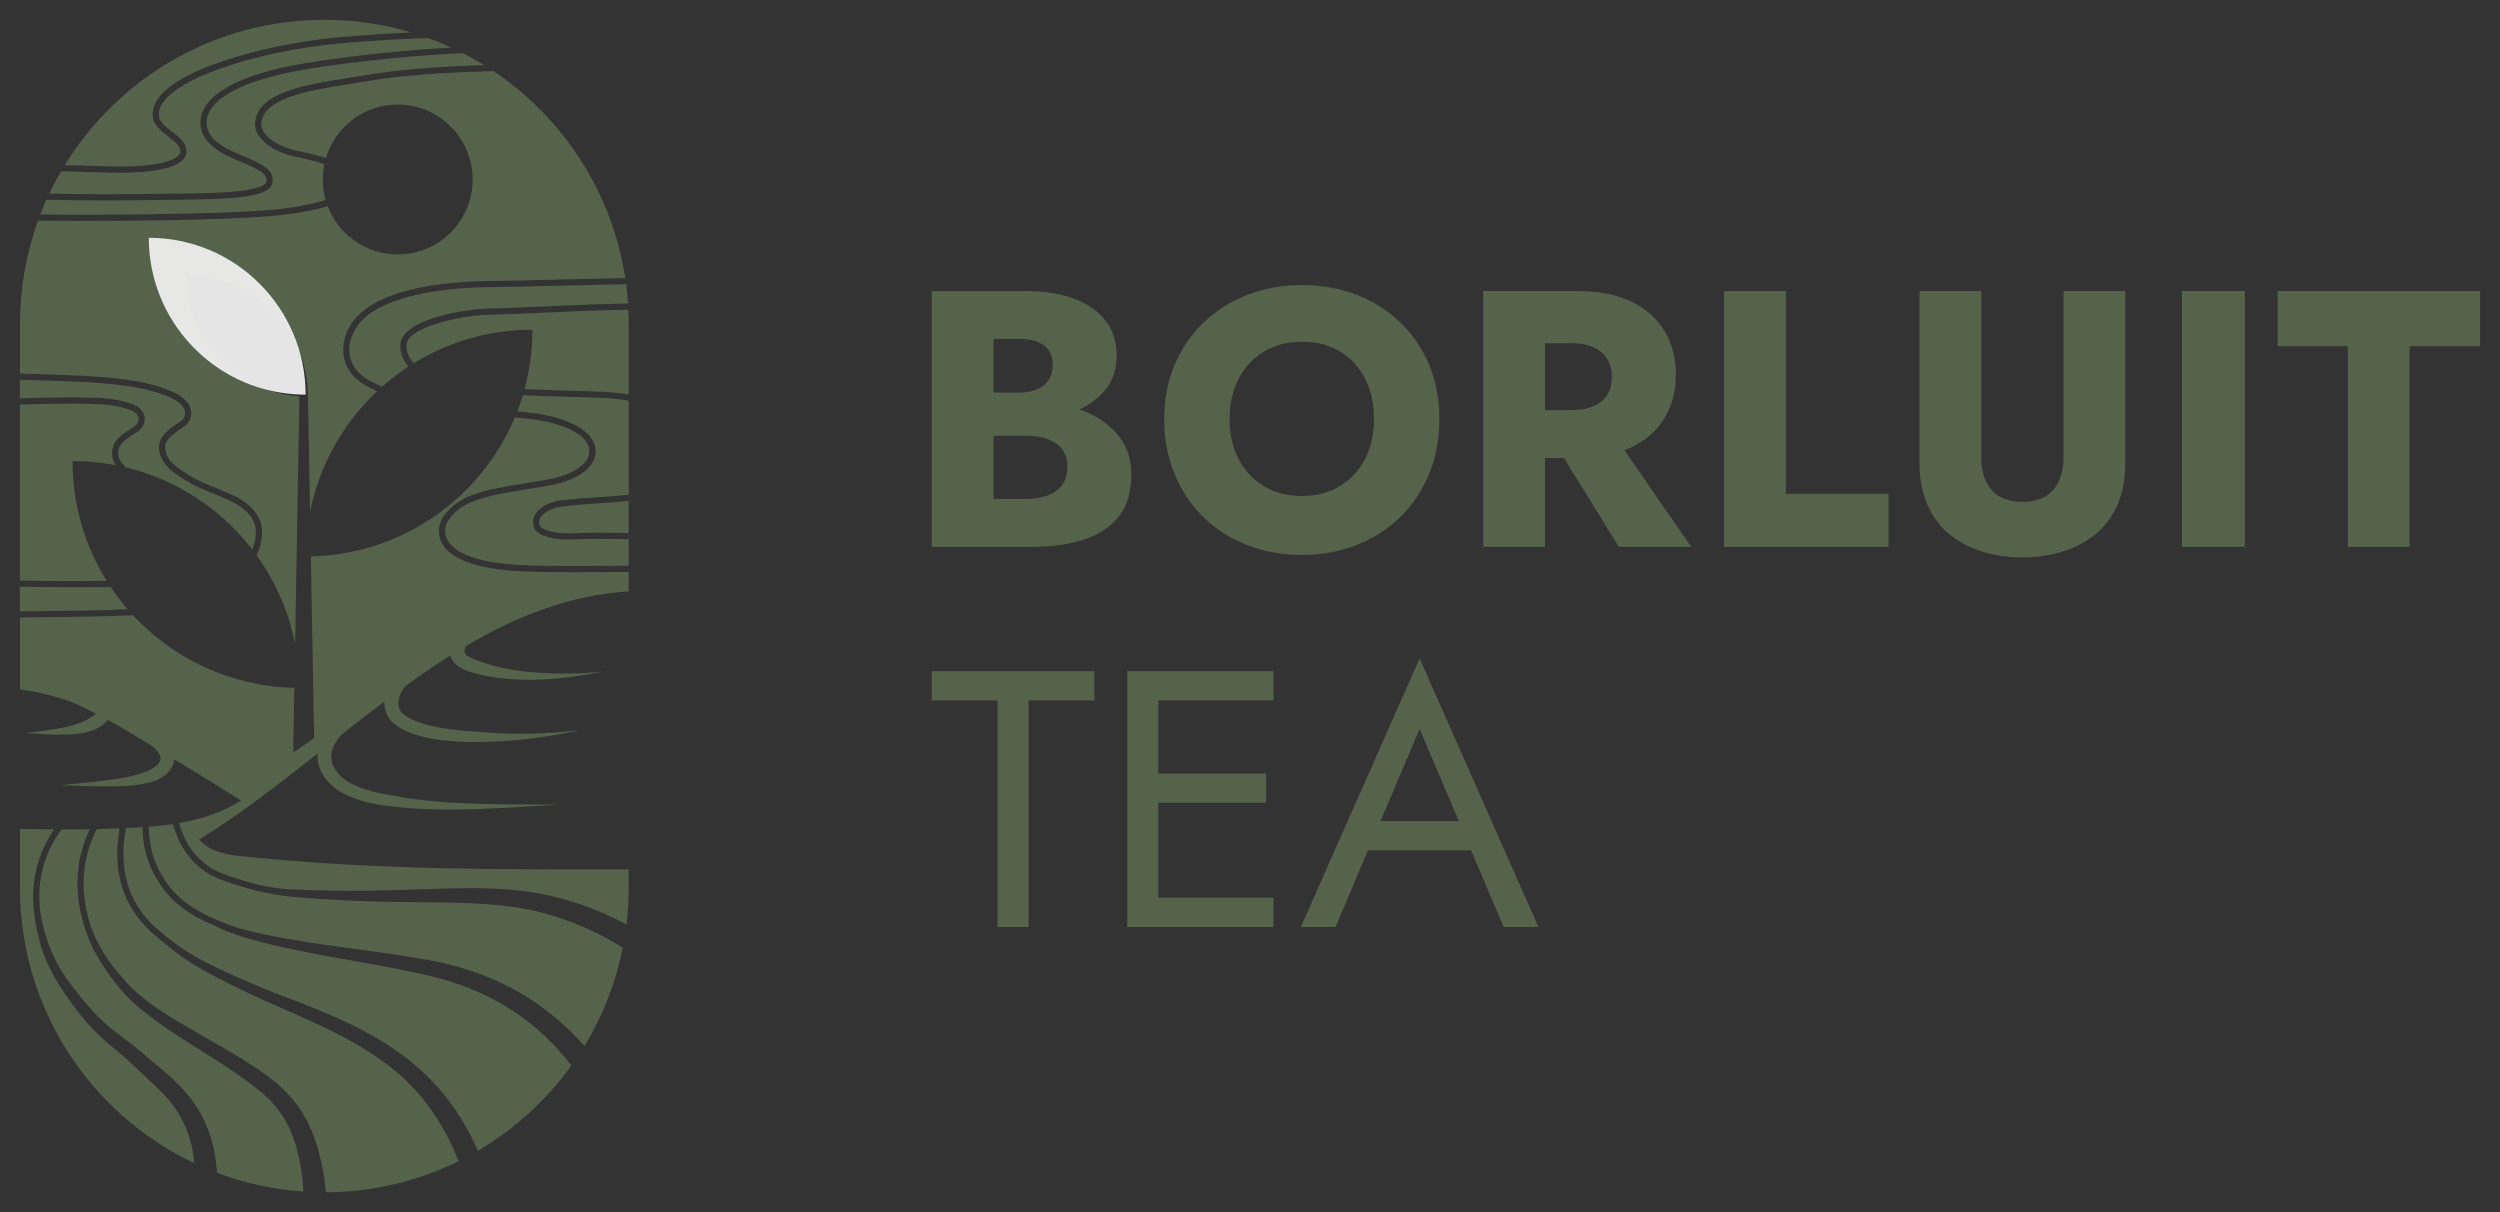 <svg width="99" height="48" viewBox="0 0 99 48" fill="none" xmlns="http://www.w3.org/2000/svg">
<rect x="0" y="0" width="99" height="48" fill="#333333" stroke="none"/>
<path d="M23.843 19.923C23.446 19.948 22.951 19.978 22.238 20.061C21.954 20.094 21.586 20.239 21.428 20.453C21.358 20.548 21.336 20.646 21.357 20.756C21.412 21.04 22.136 21.139 22.633 21.119C23.41 21.087 23.755 21.091 24.896 21.11V19.833C24.739 19.851 24.572 19.866 24.394 19.883C24.227 19.899 24.048 19.91 23.842 19.923H23.843Z" fill="#55634B"/>
<path d="M19.358 11.372C18.053 11.386 14.926 11.579 14.071 13.031C13.73 13.61 13.757 14.229 14.145 14.687C14.35 14.929 14.697 15.136 15.132 15.312C15.46 15.021 15.81 14.754 16.179 14.512C16 14.316 15.851 14.046 15.851 13.689C15.851 12.584 18.66 12.215 19.415 12.215C19.779 12.215 20.406 12.186 21.2 12.149C22.218 12.102 23.53 12.043 24.869 12.018C24.852 11.76 24.827 11.506 24.794 11.254C24.067 11.268 23.221 11.288 22.391 11.309C21.227 11.338 20.128 11.364 19.361 11.373L19.358 11.372Z" fill="#55634B"/>
<path d="M14.283 3.254C14.123 3.28 13.957 3.306 13.788 3.334C12.268 3.575 10.376 3.876 10.344 4.923C10.334 5.28 10.861 5.778 11.731 5.961C12.183 6.057 12.577 6.153 12.906 6.261C13.27 5.035 14.405 4.14 15.75 4.14C17.389 4.14 18.718 5.469 18.718 7.108C18.718 8.747 17.389 10.076 15.75 10.076C14.482 10.076 13.4 9.28 12.975 8.162C12.541 8.299 11.973 8.412 11.269 8.501C9.819 8.686 6.178 8.749 3.335 8.749C2.668 8.749 2.047 8.745 1.506 8.739C1.043 10.02 0.791 11.399 0.791 12.839V14.792C0.996 14.799 1.195 14.806 1.383 14.811C2.971 14.859 4.02 14.891 5.212 15.067C5.252 15.073 6.237 15.205 6.987 15.59C7.478 15.841 7.565 16.165 7.572 16.335C7.583 16.567 7.466 16.783 7.258 16.914C6.644 17.302 6.527 17.527 6.541 17.743C6.562 18.05 6.742 18.317 7.095 18.561C7.709 18.988 8.045 19.12 8.47 19.29C8.674 19.372 8.905 19.464 9.197 19.599C10.173 20.053 10.354 20.651 10.373 20.966C10.399 21.36 10.301 21.7 10.16 21.99C10.901 23.016 11.432 24.205 11.686 25.493L11.856 15.697C9.346 15.524 7.365 13.432 7.365 10.879C8.699 10.879 9.906 11.419 10.78 12.294C11.652 13.166 12.191 14.369 12.195 15.699V15.711L12.278 20.268C12.632 18.497 13.507 16.914 14.734 15.686C14.8 15.62 14.866 15.557 14.934 15.492C14.512 15.309 14.171 15.095 13.958 14.845C13.507 14.312 13.47 13.57 13.861 12.907C14.746 11.403 17.684 11.147 19.357 11.129C20.123 11.119 21.221 11.093 22.384 11.064C23.204 11.044 24.039 11.023 24.76 11.01C24.24 7.599 22.291 4.657 19.543 2.817C16.497 2.885 15.042 3.129 14.286 3.255L14.283 3.254Z" fill="#55634B"/>
<path d="M22.505 15.469C22.801 15.478 23.112 15.487 23.442 15.498L23.514 15.5C23.809 15.509 24.332 15.525 24.897 15.621V12.839C24.897 12.646 24.892 12.455 24.882 12.264C23.543 12.288 22.229 12.348 21.209 12.396C20.412 12.432 19.783 12.461 19.414 12.461C18.561 12.461 16.095 12.884 16.095 13.69C16.095 13.993 16.229 14.219 16.387 14.381C17.753 13.54 19.361 13.056 21.083 13.056C21.083 13.87 20.974 14.66 20.77 15.411C21.284 15.434 21.853 15.452 22.501 15.471L22.505 15.469Z" fill="#55634B"/>
<path d="M21.679 19.24C21.413 19.285 21.172 19.325 20.95 19.36C19.973 19.519 19.383 19.615 18.759 19.844C18.134 20.073 17.625 20.589 17.625 20.993C17.625 21.915 19.005 22.237 20.163 22.345C21.063 22.429 22.795 22.416 24.322 22.406C24.519 22.404 24.711 22.403 24.897 22.402V21.353C23.758 21.335 23.416 21.331 22.643 21.362C22.622 21.362 22.576 21.365 22.514 21.365C22.153 21.365 21.217 21.315 21.117 20.802C21.083 20.627 21.123 20.456 21.232 20.307C21.441 20.022 21.874 19.855 22.212 19.817C22.931 19.734 23.429 19.702 23.83 19.678C24.034 19.665 24.212 19.655 24.375 19.639C24.564 19.621 24.738 19.605 24.898 19.586V15.869C24.334 15.769 23.802 15.753 23.508 15.745L23.435 15.742C23.106 15.732 22.795 15.723 22.5 15.713C21.833 15.694 21.244 15.675 20.707 15.649C20.641 15.867 20.567 16.083 20.486 16.295C20.496 16.295 20.507 16.297 20.517 16.297C20.82 16.325 21.038 16.346 21.159 16.363C22.604 16.574 23.485 17.082 23.579 17.755C23.675 18.447 22.93 19.03 21.682 19.24H21.679Z" fill="#55634B"/>
<path d="M7.125 16.705C7.258 16.621 7.333 16.487 7.326 16.345C7.317 16.145 7.153 15.949 6.874 15.807C6.161 15.442 5.186 15.311 5.177 15.309C3.997 15.135 2.953 15.103 1.374 15.054C1.187 15.049 0.992 15.043 0.788 15.036V15.773C2.321 15.727 3.193 15.724 3.974 15.761C4.223 15.773 4.857 15.825 5.356 16.055C5.577 16.158 5.721 16.355 5.732 16.571C5.742 16.796 5.611 17.007 5.368 17.149C4.683 17.55 4.683 17.76 4.683 17.929C4.683 18.097 4.707 18.25 4.995 18.51C6.623 18.905 8.076 19.742 9.222 20.887C9.496 21.161 9.751 21.454 9.989 21.762C10.085 21.531 10.146 21.27 10.126 20.981C10.097 20.53 9.729 20.116 9.091 19.819C8.805 19.686 8.577 19.596 8.376 19.515C7.937 19.34 7.589 19.202 6.953 18.76C6.541 18.475 6.32 18.137 6.295 17.756C6.271 17.392 6.503 17.097 7.125 16.704V16.705Z" fill="#55634B"/>
<path d="M11.238 8.258C11.644 8.207 12.335 8.1 12.896 7.925C12.823 7.666 12.782 7.392 12.782 7.108C12.782 6.9 12.803 6.698 12.844 6.502C12.549 6.403 12.169 6.303 11.681 6.2C10.764 6.007 10.084 5.455 10.1 4.915C10.136 3.665 12.057 3.36 13.75 3.092C13.919 3.066 14.084 3.039 14.243 3.013C14.976 2.891 16.356 2.66 19.174 2.58C18.898 2.409 18.615 2.249 18.324 2.1C15.245 2.258 12.902 2.613 12.121 2.743C9.619 3.16 8.183 3.931 8.183 4.86C8.183 5.356 8.571 5.737 9.442 6.099C10.393 6.494 10.848 6.707 10.791 7.213C10.723 7.827 9.225 7.888 6.947 7.912C6.747 7.915 6.55 7.916 6.359 7.919C5.536 7.93 4.832 7.937 4.197 7.937C3.328 7.937 2.586 7.926 1.838 7.909C1.751 8.101 1.671 8.297 1.594 8.495C4.377 8.522 9.475 8.483 11.235 8.259L11.238 8.258Z" fill="#55634B"/>
<path d="M3.234 6.557C3.535 6.566 3.87 6.577 4.289 6.587C6.728 6.654 7.079 6.198 7.129 6.056C7.2 5.853 6.941 5.618 6.78 5.497C6.349 5.169 6.038 4.932 6.044 4.509C6.067 2.972 9.982 1.907 12.61 1.566C13.392 1.465 14.642 1.359 16.288 1.284C15.196 0.959 14.041 0.784 12.844 0.784C8.496 0.784 4.686 3.087 2.565 6.539C2.783 6.545 2.997 6.551 3.234 6.558V6.557Z" fill="#55634B"/>
<path d="M24.897 23.425V22.648C24.711 22.648 24.521 22.65 24.323 22.651C23.788 22.655 23.227 22.659 22.687 22.659C21.678 22.659 20.735 22.645 20.141 22.59C18.309 22.419 17.38 21.882 17.38 20.993C17.38 20.427 18.039 19.847 18.674 19.614C19.32 19.377 19.919 19.28 20.911 19.118C21.132 19.082 21.372 19.043 21.638 18.998C22.726 18.815 23.408 18.329 23.333 17.788C23.256 17.238 22.43 16.796 21.121 16.605C21.007 16.588 20.779 16.567 20.492 16.541C20.458 16.538 20.423 16.534 20.387 16.532C19.053 19.705 15.948 21.952 12.31 22.033L12.44 29.237L11.611 29.8L11.656 27.238C9.133 27.182 6.867 26.088 5.269 24.364C4.102 24.418 2.779 24.431 1.668 24.442C1.35 24.445 1.057 24.448 0.791 24.451V27.297C1.556 27.404 2.525 27.644 3.063 27.899C3.33 28.026 3.571 28.143 3.792 28.256C3.782 28.269 3.769 28.285 3.753 28.3C3.101 28.836 1.851 28.919 1.024 29.027C1.525 29.062 2.027 29.102 2.533 29.091C3.067 29.073 3.646 29.037 4.089 28.694C4.164 28.632 4.222 28.569 4.265 28.506C4.919 28.86 5.431 29.179 6.066 29.571C6.21 29.694 6.338 29.85 6.359 30.016C6.369 30.244 6.107 30.392 5.923 30.496C5.274 30.796 4.522 30.859 3.809 30.954C3.335 31.009 2.856 31.042 2.381 31.093C2.859 31.103 3.338 31.131 3.818 31.138C4.581 31.138 5.365 31.171 6.113 30.931C6.623 30.728 6.867 30.413 6.896 30.074C6.996 30.133 7.1 30.195 7.208 30.258C7.775 30.591 8.858 31.262 9.54 31.7C8.796 32.184 7.939 32.446 7.091 32.593C7.246 33.146 7.536 33.728 8.067 34.163C8.516 34.53 9.001 34.678 9.672 34.883C10 34.985 10.306 35.057 10.577 35.11C10.581 35.11 10.584 35.11 10.586 35.111C10.926 35.17 11.269 35.21 11.613 35.225C12.927 35.286 14.245 35.289 15.56 35.253C17.335 35.21 19.107 35.062 20.89 35.307C22.259 35.5 23.587 35.956 24.809 36.605C24.865 36.131 24.896 35.647 24.896 35.156V34.43C19.779 34.431 15.157 34.452 10.064 33.957C9.287 33.882 8.391 33.842 7.889 33.244C9.471 32.272 11.019 31.067 12.575 29.84C12.527 30.572 13.074 31.187 13.707 31.476C14.308 31.768 14.971 31.877 15.626 31.947C17.798 32.191 19.968 31.975 22.136 31.867C20.111 31.833 18.061 31.908 16.058 31.591C15.343 31.47 14.574 31.37 13.929 31.038C13.35 30.753 12.895 30.158 13.231 29.516C13.308 29.363 13.408 29.225 13.521 29.095C14.084 28.652 14.649 28.212 15.217 27.783C15.214 28.052 15.289 28.314 15.466 28.524C16.101 29.227 17.618 29.355 18.511 29.386C18.841 29.383 19.198 29.381 19.527 29.367C20.684 29.333 21.837 29.144 22.968 28.925C21.821 29.031 20.678 29.105 19.531 29.025C18.781 28.965 18.015 28.933 17.279 28.791C16.831 28.696 16.401 28.578 16.037 28.329C15.997 28.302 15.946 28.26 15.914 28.224C15.646 27.931 15.814 27.404 16.085 27.143C16.448 26.882 16.811 26.628 17.179 26.382C17.394 26.238 17.613 26.097 17.832 25.959C17.959 26.423 18.531 26.601 18.949 26.702C20.548 27.082 22.313 26.909 23.906 26.59C22.825 26.705 21.724 26.707 20.646 26.574C19.982 26.492 19.336 26.334 18.727 26.085C18.432 25.952 18.326 25.864 18.431 25.594C20.436 24.412 22.578 23.553 24.897 23.42V23.425Z" fill="#55634B"/>
<path d="M5.057 24.13C4.815 23.85 4.59 23.556 4.383 23.247H4.173C3.828 23.251 3.432 23.254 2.967 23.254C2.372 23.254 1.66 23.249 0.788 23.233V24.208C1.054 24.204 1.346 24.201 1.664 24.198C2.709 24.188 3.945 24.176 5.057 24.13Z" fill="#55634B"/>
<path d="M4.733 6.84C4.581 6.84 4.428 6.837 4.281 6.833C3.863 6.821 3.527 6.812 3.226 6.803C2.94 6.794 2.685 6.787 2.421 6.779C2.252 7.067 2.097 7.363 1.952 7.666C3.21 7.694 4.466 7.702 6.357 7.674C6.549 7.671 6.746 7.669 6.946 7.667C7.817 7.658 8.718 7.649 9.419 7.573C10.411 7.466 10.54 7.266 10.55 7.186C10.584 6.883 10.325 6.731 9.348 6.325C8.743 6.074 7.938 5.649 7.938 4.86C7.938 3.785 9.409 2.947 12.081 2.502C12.827 2.379 14.995 2.049 17.868 1.88C17.568 1.742 17.26 1.616 16.947 1.503C14.987 1.578 13.517 1.696 12.64 1.81C9.531 2.214 6.306 3.337 6.287 4.514C6.283 4.802 6.491 4.973 6.926 5.303C7.4 5.662 7.422 5.956 7.358 6.139C7.159 6.702 5.906 6.84 4.733 6.84Z" fill="#55634B"/>
<path d="M4.172 23.005H4.227C3.368 21.628 2.872 20.001 2.872 18.259C3.459 18.259 4.031 18.315 4.586 18.423C4.465 18.251 4.442 18.105 4.442 17.933C4.442 17.604 4.573 17.335 5.247 16.941C5.41 16.845 5.497 16.718 5.49 16.585C5.483 16.462 5.394 16.345 5.256 16.28C4.797 16.069 4.201 16.02 3.965 16.008C3.188 15.971 2.321 15.974 0.79 16.02V22.99C2.345 23.02 3.389 23.012 4.172 23.005Z" fill="#55634B"/>
<path d="M6.438 43.291C6.129 42.958 5.75 42.648 5.411 42.314C4.948 41.835 4.409 41.468 3.922 40.996C3.496 40.596 3.128 40.13 2.788 39.658C2.206 38.882 1.722 38.003 1.516 37.048C1.434 36.739 1.38 36.431 1.353 36.126C1.281 35.541 1.285 34.807 1.556 34.01C1.709 33.559 1.917 33.171 2.144 32.842C1.656 32.839 1.167 32.834 0.791 32.831V35.163C0.791 39.979 3.615 44.135 7.699 46.064C7.609 45.029 7.211 44.074 6.441 43.293L6.438 43.291Z" fill="#55634B"/>
<path d="M16.362 38.5C14.086 38.011 11.744 37.75 9.512 37.073C9.177 36.962 8.855 36.825 8.537 36.678C8.533 36.675 8.528 36.674 8.522 36.671C7.821 36.366 7.059 35.99 6.457 35.185C6.027 34.61 5.832 34.034 5.745 33.651C5.678 33.359 5.645 33.059 5.644 32.759C5.418 32.773 5.197 32.783 4.985 32.791C4.83 33.609 4.801 34.691 5.335 35.69C5.66 36.299 6.108 36.716 6.632 37.13C6.903 37.34 7.183 37.544 7.469 37.724C7.853 37.963 8.262 38.167 8.675 38.366C9.504 38.757 10.35 39.122 11.205 39.447C11.632 39.606 12.074 39.767 12.505 39.952C15.597 41.203 17.646 42.674 18.923 45.568C20.383 44.713 21.646 43.56 22.63 42.191C21.02 40.129 18.997 39.004 16.356 38.5H16.362Z" fill="#55634B"/>
<path d="M11.972 46.655C11.854 45.63 11.576 44.595 10.899 43.8C10.544 43.375 10.11 43.05 9.651 42.719C8.285 41.723 6.755 40.963 5.46 39.865C4.802 39.3 4.286 38.602 3.844 37.857C3.682 37.571 3.546 37.274 3.438 36.97C3.435 36.965 3.434 36.961 3.432 36.956C3.339 36.708 3.257 36.438 3.196 36.145C3.121 35.783 2.919 34.822 3.251 33.644C3.33 33.367 3.432 33.098 3.556 32.84C3.251 32.844 2.855 32.846 2.44 32.843C2.187 33.184 1.951 33.597 1.784 34.089C1.527 34.851 1.525 35.553 1.595 36.112C1.751 37.137 2.151 38.126 2.781 38.953C3.227 39.539 3.706 40.134 4.268 40.614C4.687 40.982 5.181 41.298 5.615 41.672C5.757 41.793 5.895 41.926 6.042 42.045C7.008 42.807 7.855 43.627 8.276 44.83C8.46 45.35 8.559 45.895 8.592 46.443C9.668 46.848 10.818 47.105 12.015 47.185C12.005 47.008 11.99 46.83 11.97 46.654L11.972 46.655Z" fill="#55634B"/>
<path d="M15.775 42.511C14.029 41.017 11.82 40.264 9.768 39.297C8.93 38.889 8.093 38.486 7.315 37.966C7.036 37.774 6.775 37.567 6.519 37.354C6.515 37.352 6.512 37.349 6.508 37.346C5.952 36.908 5.472 36.467 5.119 35.807C4.564 34.769 4.581 33.652 4.735 32.801C4.452 32.81 4.186 32.818 3.948 32.83C3.914 32.831 3.874 32.834 3.832 32.835C3.689 33.114 3.572 33.407 3.486 33.713C3.171 34.832 3.363 35.752 3.435 36.096C3.476 36.291 3.526 36.477 3.584 36.652C3.584 36.654 3.586 36.658 3.586 36.661C3.852 37.398 4.278 38.096 4.837 38.704C5.362 39.35 6.035 39.823 6.736 40.263C7.815 40.928 8.942 41.506 10.002 42.205C11.24 42.991 12.051 43.817 12.512 45.246C12.723 45.888 12.839 46.55 12.908 47.215C14.791 47.205 16.571 46.763 18.156 45.984C17.642 44.661 16.859 43.44 15.775 42.512V42.511Z" fill="#55634B"/>
<path d="M20.779 35.991C19.076 35.681 17.303 35.75 15.564 35.716C14.238 35.694 12.915 35.633 11.593 35.515C11.28 35.489 10.97 35.441 10.665 35.378C10.356 35.323 9.994 35.241 9.601 35.12C8.93 34.914 8.4 34.752 7.913 34.355C7.326 33.876 7.013 33.235 6.849 32.635C6.525 32.684 6.203 32.717 5.891 32.74C5.891 33.029 5.923 33.317 5.986 33.596C6.067 33.955 6.25 34.497 6.654 35.036C7.23 35.806 7.976 36.166 8.659 36.462C8.966 36.588 9.277 36.705 9.597 36.796C11.843 37.378 14.187 37.541 16.469 37.934C19.187 38.334 21.374 39.426 23.146 41.419C23.863 40.24 24.384 38.929 24.663 37.53C23.475 36.787 22.159 36.248 20.778 35.991H20.779Z" fill="#55634B"/>
<path d="M12.1 15.612V15.628C11.954 15.628 11.808 15.623 11.665 15.612C8.439 15.389 5.892 12.701 5.892 9.417C7.608 9.417 9.16 10.112 10.282 11.237C11.403 12.357 12.098 13.903 12.102 15.612H12.1Z" fill="#F0F0F0" fill-opacity="0.94"/>
<path d="M38.723 15.547H40.358C40.637 15.547 40.876 15.503 41.074 15.416C41.271 15.33 41.424 15.206 41.529 15.047C41.636 14.888 41.688 14.693 41.688 14.461C41.688 14.114 41.572 13.854 41.341 13.68C41.109 13.506 40.782 13.419 40.357 13.419H39.344V19.758H40.588C40.907 19.758 41.191 19.717 41.442 19.635C41.693 19.554 41.893 19.418 42.042 19.23C42.192 19.042 42.267 18.784 42.267 18.455C42.267 18.244 42.224 18.059 42.137 17.905C42.05 17.752 41.929 17.625 41.775 17.529C41.621 17.433 41.445 17.362 41.246 17.32C41.049 17.277 40.829 17.256 40.588 17.256H38.721V15.924H40.863C41.355 15.924 41.833 15.977 42.296 16.083C42.759 16.19 43.179 16.361 43.555 16.598C43.931 16.835 44.232 17.133 44.46 17.495C44.686 17.857 44.799 18.294 44.799 18.804C44.799 19.479 44.638 20.025 44.314 20.439C43.99 20.854 43.535 21.16 42.947 21.358C42.359 21.555 41.664 21.655 40.863 21.655H36.898V11.525H40.617C41.321 11.525 41.942 11.62 42.476 11.808C43.012 11.996 43.437 12.28 43.75 12.662C44.063 13.043 44.219 13.523 44.219 14.102C44.219 14.632 44.063 15.086 43.75 15.463C43.437 15.839 43.012 16.125 42.476 16.323C41.941 16.52 41.321 16.62 40.617 16.62H38.721V15.549L38.723 15.547Z" fill="#55634B"/>
<path d="M46.515 14.447C46.79 13.801 47.173 13.241 47.666 12.768C48.158 12.296 48.737 11.931 49.402 11.675C50.068 11.42 50.786 11.291 51.559 11.291C52.331 11.291 53.061 11.418 53.721 11.675C54.382 11.93 54.959 12.295 55.451 12.768C55.943 13.241 56.325 13.801 56.594 14.447C56.864 15.093 57 15.807 57 16.589C57 17.37 56.867 18.088 56.601 18.745C56.335 19.401 55.959 19.97 55.472 20.452C54.986 20.935 54.409 21.309 53.744 21.575C53.078 21.84 52.349 21.973 51.559 21.973C50.768 21.973 50.025 21.84 49.359 21.575C48.693 21.309 48.117 20.935 47.63 20.452C47.142 19.97 46.767 19.401 46.502 18.745C46.236 18.088 46.103 17.37 46.103 16.589C46.103 15.807 46.24 15.093 46.515 14.447ZM49.047 18.174C49.284 18.632 49.617 18.991 50.046 19.251C50.475 19.512 50.98 19.642 51.559 19.642C52.138 19.642 52.627 19.512 53.057 19.251C53.486 18.991 53.819 18.632 54.056 18.174C54.291 17.716 54.409 17.187 54.409 16.589C54.409 15.99 54.294 15.462 54.062 15.005C53.831 14.547 53.503 14.186 53.078 13.926C52.653 13.665 52.147 13.535 51.559 13.535C50.971 13.535 50.476 13.665 50.046 13.926C49.617 14.186 49.284 14.546 49.047 15.005C48.81 15.462 48.692 15.991 48.692 16.589C48.692 17.186 48.81 17.715 49.047 18.174Z" fill="#55634B"/>
<path d="M61.182 11.524V21.653H58.736V11.524H61.182ZM60.27 11.524H62.426C63.295 11.524 64.018 11.663 64.597 11.943C65.176 12.223 65.615 12.611 65.914 13.107C66.213 13.605 66.363 14.181 66.363 14.837C66.363 15.494 66.213 16.056 65.914 16.552C65.615 17.049 65.176 17.437 64.597 17.716C64.018 17.996 63.295 18.136 62.426 18.136H60.27V16.24H62.253C62.58 16.24 62.863 16.188 63.1 16.087C63.336 15.986 63.517 15.836 63.642 15.639C63.767 15.441 63.83 15.202 63.83 14.922C63.83 14.641 63.767 14.403 63.642 14.206C63.516 14.009 63.336 13.856 63.1 13.751C62.863 13.644 62.582 13.591 62.253 13.591H60.27V11.522V11.524ZM63.801 17.066L66.97 21.653H64.105L61.269 17.066H63.801Z" fill="#55634B"/>
<path d="M70.718 11.524V19.555H74.785V21.653H68.273V11.524H70.718Z" fill="#55634B"/>
<path d="M78.46 11.524V18.151C78.46 18.663 78.596 19.078 78.865 19.396C79.135 19.714 79.54 19.873 80.081 19.873C80.622 19.873 81.041 19.714 81.311 19.396C81.581 19.078 81.716 18.663 81.716 18.151V11.524H84.162V18.325C84.162 18.962 84.058 19.517 83.85 19.989C83.642 20.462 83.353 20.851 82.982 21.153C82.611 21.457 82.177 21.686 81.68 21.841C81.182 21.995 80.649 22.073 80.08 22.073C79.51 22.073 78.98 21.995 78.488 21.841C77.996 21.688 77.564 21.457 77.194 21.153C76.823 20.85 76.533 20.462 76.325 19.989C76.117 19.517 76.013 18.962 76.013 18.325V11.524H78.459H78.46Z" fill="#55634B"/>
<path d="M88.894 11.524V21.653H86.405V11.524H88.894Z" fill="#55634B"/>
<path d="M90.195 11.524H98.212V13.709H95.419V21.653H92.974V13.709H90.195V11.524Z" fill="#55634B"/>
<path d="M36.898 26.579H43.338V27.737H40.733V36.709H39.503V27.737H36.898V26.579Z" fill="#55634B"/>
<path d="M45.87 26.579V36.709H44.64V26.579H45.87ZM45.32 26.579H50.429V27.737H45.32V26.579ZM45.32 30.631H50.139V31.789H45.32V30.631ZM45.32 35.551H50.429V36.709H45.32V35.551Z" fill="#55634B"/>
<path d="M54.509 32.889L54.394 33.149L52.889 36.709H51.514L56.217 26.073L60.92 36.709H59.545L58.069 33.236L57.953 32.947L56.217 28.866L54.509 32.889ZM54.003 32.513H58.489L58.923 33.67H53.569L54.003 32.513Z" fill="#55634B"/>
</svg>
